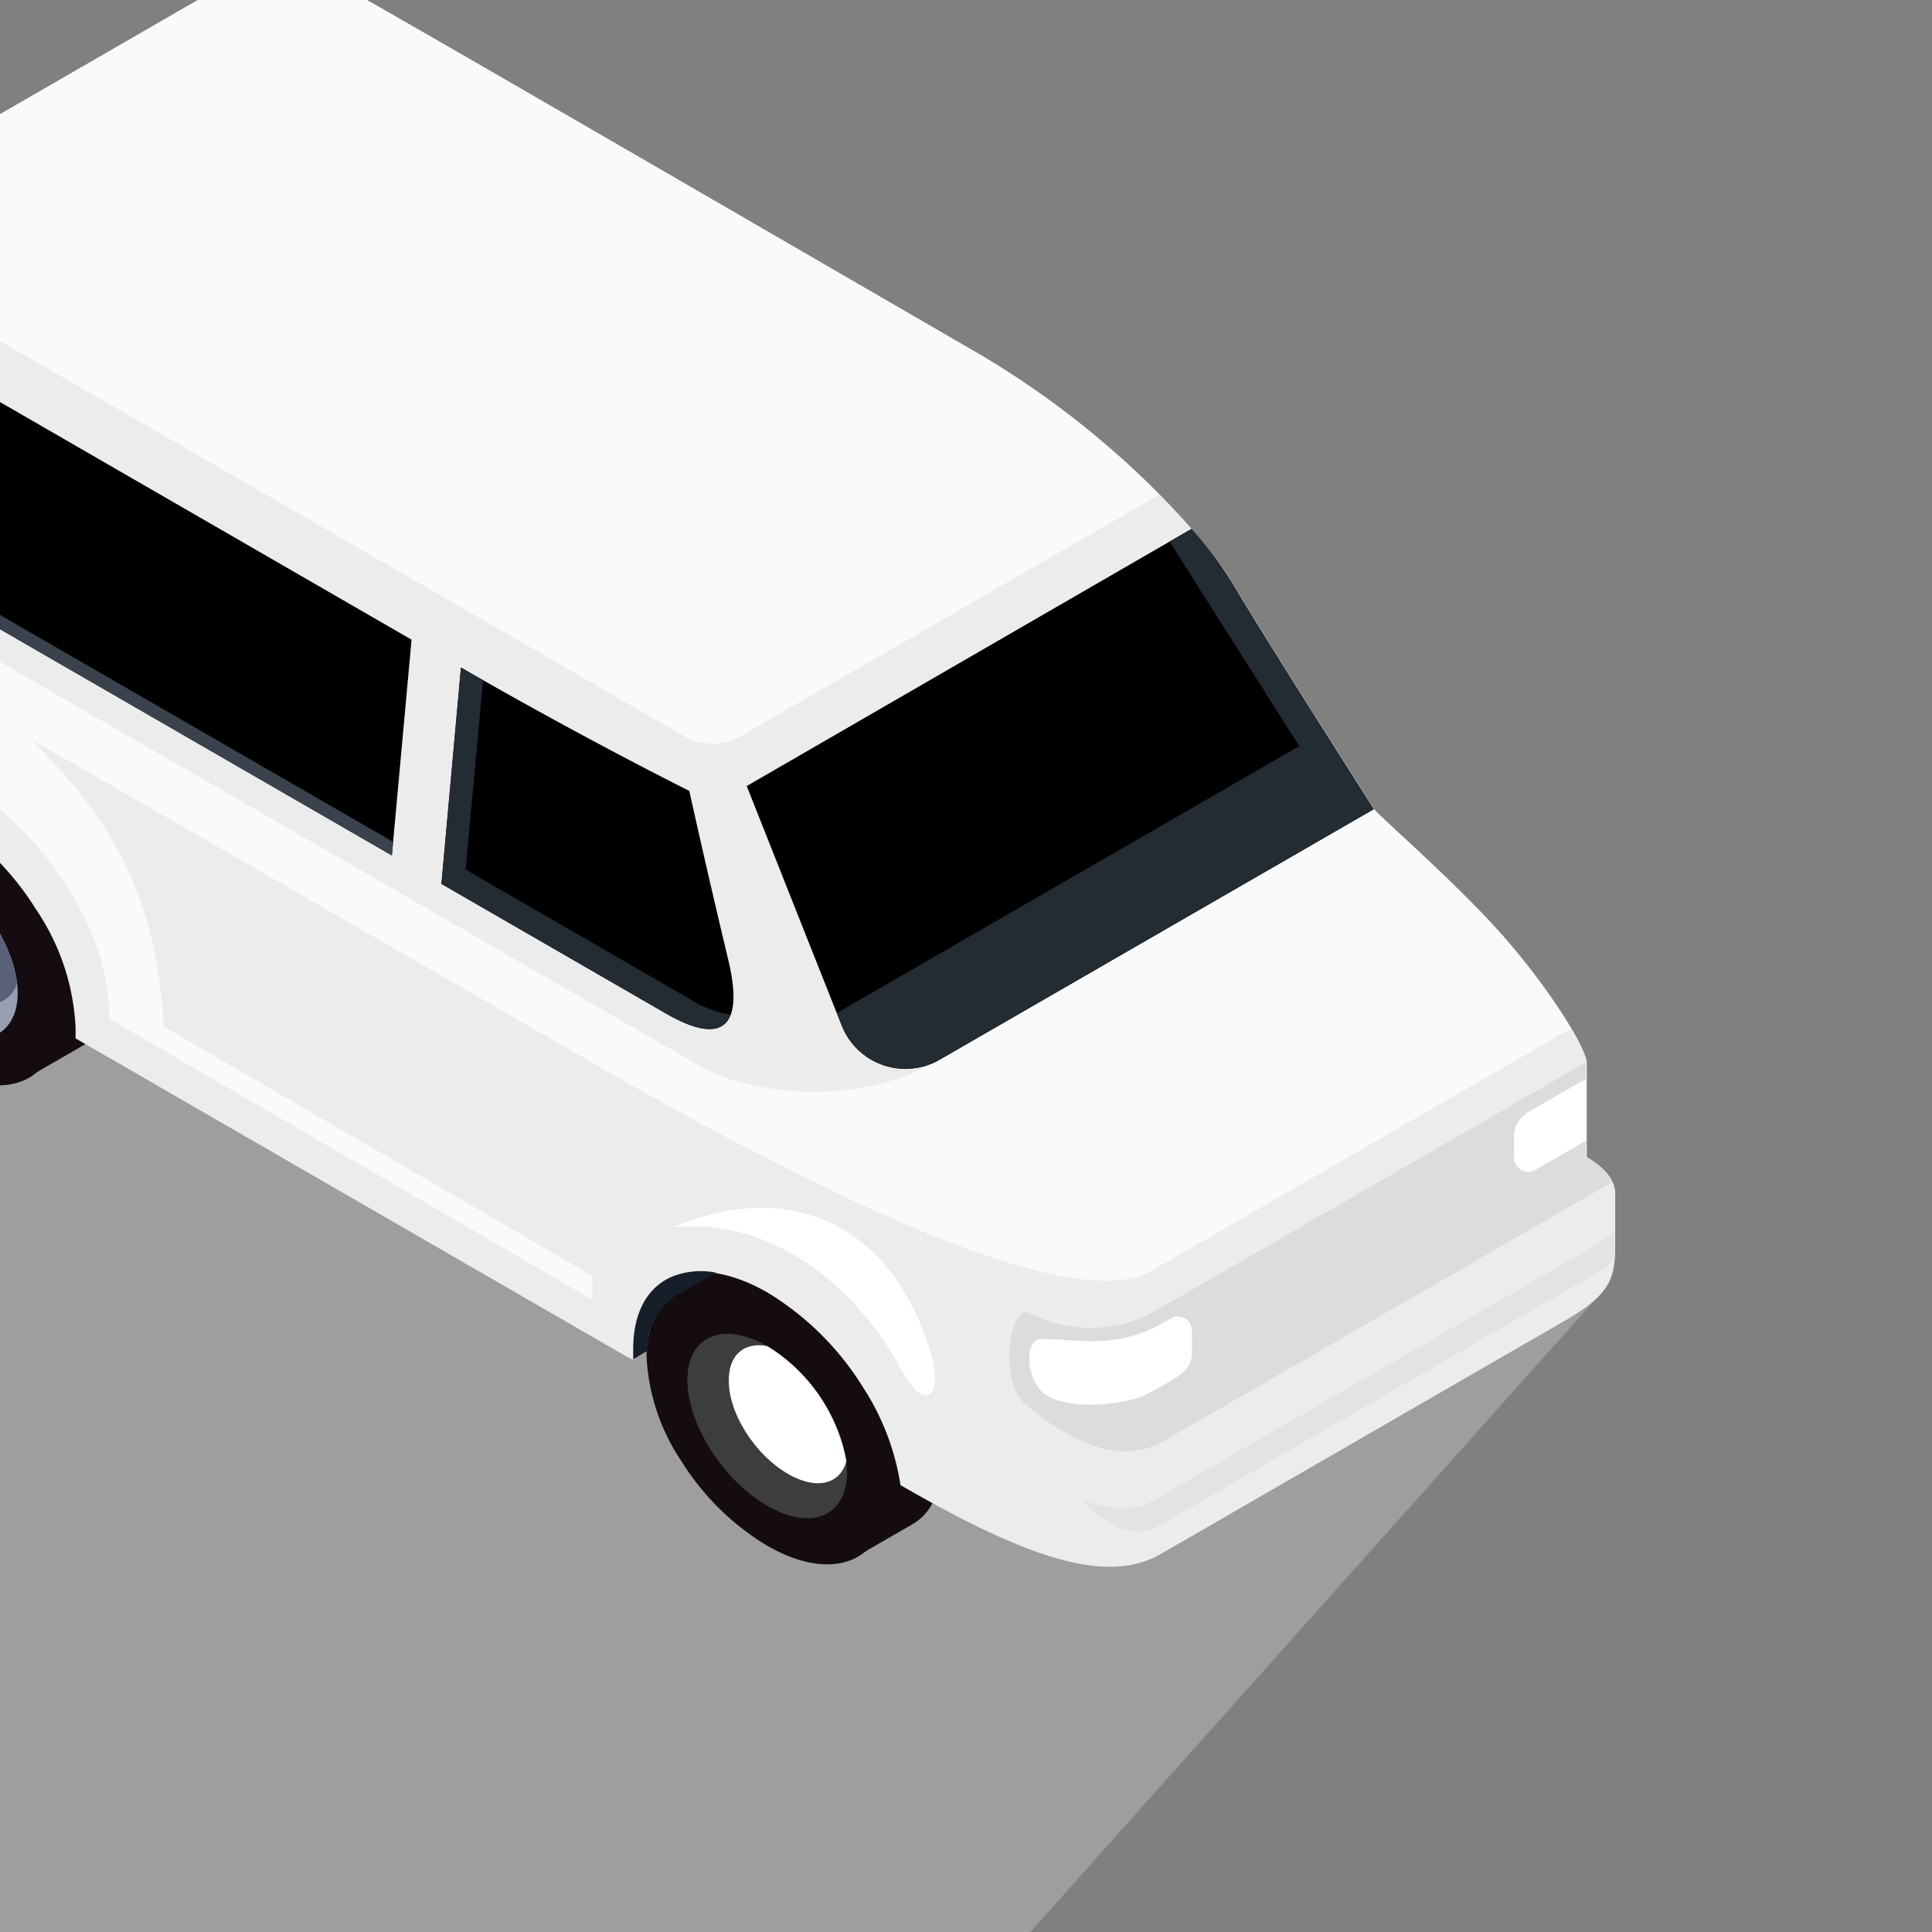<svg xmlns='http://www.w3.org/2000/svg' viewBox='0 0 40 40'><rect x="0" y="0" width="40" height="40" fill="#808080" stroke="none"/><path fill='#b5b5b5' d='M13.841 14.441L0 20.681V40h21.33l11.918-13.34z' opacity='.57'/><path fill='#140c10' d='M18.784 28.123a5.326 5.326 0 0 0-1.763-1.739c-.687-.393-1.304-.476-1.763-.293a1.012 1.012 0 0 0-.123.061l-1.144.662 3.75 5.407 1.147-.661c.376-.217.602-.653.602-1.272a4.238 4.238 0 0 0-.705-2.164z'/><path fill='#140c10' d='M18.367 30.957c0 .685-.28 1.146-.729 1.334-.45.188-1.067.109-1.763-.294a5.334 5.334 0 0 1-1.764-1.74 4.267 4.267 0 0 1-.725-2.171c0-.686.293-1.146.725-1.335.432-.188 1.07-.108 1.764.294a5.29 5.29 0 0 1 1.763 1.74 4.244 4.244 0 0 1 .73 2.172z'/><path fill='#3d3d3d' d='M17.538 30.48c0 .911-.738 1.226-1.651.697-.914-.528-1.655-1.692-1.655-2.606 0-.914.74-1.226 1.655-.7.913.526 1.651 1.696 1.651 2.61z'/><path fill='#fff' d='M16.316 30.516c.587.341 1.081.215 1.207-.265a3.55 3.55 0 0 0-1.636-2.38c-.465-.091-.797.168-.797.697-.015.678.54 1.554 1.226 1.948z'/><path fill='#140c10' d='M0 16.57v4.92l.57.82 1.142-.66c.379-.218.605-.653.605-1.276a4.238 4.238 0 0 0-.705-2.166A5.29 5.29 0 0 0 0 16.57z'/><path fill='#140c10' d='M0 18.22v4.25a1.32 1.32 0 0 0 .478-.095c.45-.188.725-.65.725-1.334a4.238 4.238 0 0 0-.725-2.175A5.26 5.26 0 0 0 0 18.221z'/><path fill='#999fb0' d='M0 19.327v2.053c.226-.153.366-.425.366-.816 0-.39-.14-.824-.366-1.237z'/><path fill='#5b6079' d='M0 19.322v1.426a.572.572 0 0 0 .354-.409A3.545 3.545 0 0 0 0 19.322z'/><path fill='#ececec' d='M4.097 0L0 2.365v15.5a5.928 5.928 0 0 1 .754.975 4.758 4.758 0 0 1 .811 2.433v.226l11.421 6.595.132.063v-.218c0-.767.309-1.284.812-1.496.502-.212 1.198-.121 1.965.32a5.966 5.966 0 0 1 1.964 1.945 5.17 5.17 0 0 1 .785 2.04c2.615 1.51 4.27 2.072 5.39 1.425l8.357-4.825c.955-.55 1.05-.882 1.05-1.573v-1.07c0-.449-.588-.743-.588-.743V22.01c0-.293-.714-1.448-1.634-2.52-.92-1.073-2.433-2.381-2.757-2.722 0 0-2.457-3.856-2.924-4.667-.468-.811-2.374-3.1-5.366-4.829C17.319 5.626 9.36 1.002 7.594 0z'/><path fill='#e3e3e3' d='M33.432 25.473a2.05 2.05 0 0 1-.54.39l-8.868 5.12c-.226.133-.611.453-1.634.056.602.682 1.176.8 1.634.532l8.867-5.12c.2-.1.383-.231.54-.39v-.588z'/><path fill='#161f29' d='M14.829 26.349a1.62 1.62 0 0 0-.909.08c-.502.21-.81.728-.81 1.495v.217l.293-.173a1.326 1.326 0 0 1 .588-1.146l.838-.473z'/><path fill='#fafafa' d='M4.097 0L0 2.366V7.06l14.159 8.178a1.174 1.174 0 0 0 1.184 0l8.658-4.997a18.38 18.38 0 0 0-3.85-2.98C17.301 5.609 9.361 1 7.595 0z'/><path fill='#3a434d' d='M21.203 29.05v.002z'/><path fill='#dcdcdc' d='M24.09 29.837l9.289-5.363a1.305 1.305 0 0 0-.547-.526l-8.89 5.134a2.763 2.763 0 0 1-2.616.061.535.535 0 0 1-.105-.076c1.076.908 2.057 1.235 2.868.77z'/><path d='M0 8.324v4.703l8.113 4.684.408-4.467z'/><path fill='#3a434d' d='M0 12.732v.295l8.113 4.684.027-.28z'/><path fill='#fff' d='M13.938 25.409c2.002-.21 3.776 1.175 4.738 2.974.481.905.864.493.587-.389-.764-2.565-2.836-3.638-5.325-2.586z'/><path fill='#fafafa' d='M0 13.703v3.053c1.26 1.068 2.267 2.729 2.267 4.338l9.993 5.813v-.494l-8.872-5.16c-.127-2.446-.91-4.177-2.773-5.966 3.994 2.304 9.793 5.642 11.683 6.736 5.29 3.047 9.992 5.186 11.547 4.284l8.682-5.014a13.457 13.457 0 0 0-1.329-1.818c-.922-1.073-2.433-2.381-2.756-2.722l-8.985 5.188c-1.916 1.105-4.167.587-4.896.17l-1.446-.834-12.694-7.33z'/><path d='M25.517 12.08a8.055 8.055 0 0 0-.849-1.129l-9.208 5.323 1.966 4.958a1.42 1.42 0 0 0 2.031.708l8.985-5.187s-2.457-3.856-2.925-4.673z'/><path fill='#232b33' d='M25.517 12.08a8.055 8.055 0 0 0-.849-1.129l-.453.262 2.684 4.235-9.572 5.525.1.253a1.42 1.42 0 0 0 2.03.708l8.985-5.18s-2.457-3.857-2.925-4.674z'/><path d='M14.27 16.374s-2.148-1.067-4.726-2.554L9.14 18.3l4.652 2.685c1.064.615 1.655.406 1.281-1.134a216.821 216.821 0 0 1-.802-3.477z'/><path fill='#232b33' d='M14.294 20.691L9.64 18.005l.362-3.92-.459-.265-.405 4.48 4.652 2.685c.688.397 1.176.447 1.335.024a2.201 2.201 0 0 1-.832-.318z'/><path fill='#dcdcdc' d='M21.326 29.143a2.763 2.763 0 0 0 2.616-.061l8.89-5.134v-1.952l-8.89 5.132a2.757 2.757 0 0 1-2.616.064c-.432-.255-.693 1.555 0 1.951z'/><path fill='#fff' d='M24.677 27.554a.294.294 0 0 0-.44-.256l-.148.085c-.979.565-1.78.34-2.548.34-.326 0-.332.883.144 1.177.476.293 1.67.197 2.11-.06.55-.317.882-.422.882-.849v-.437zm6.669-4.012v.426a.294.294 0 0 0 .44.256l1.046-.606v-1.28l-1.193.687a.588.588 0 0 0-.293.517z'/></svg>